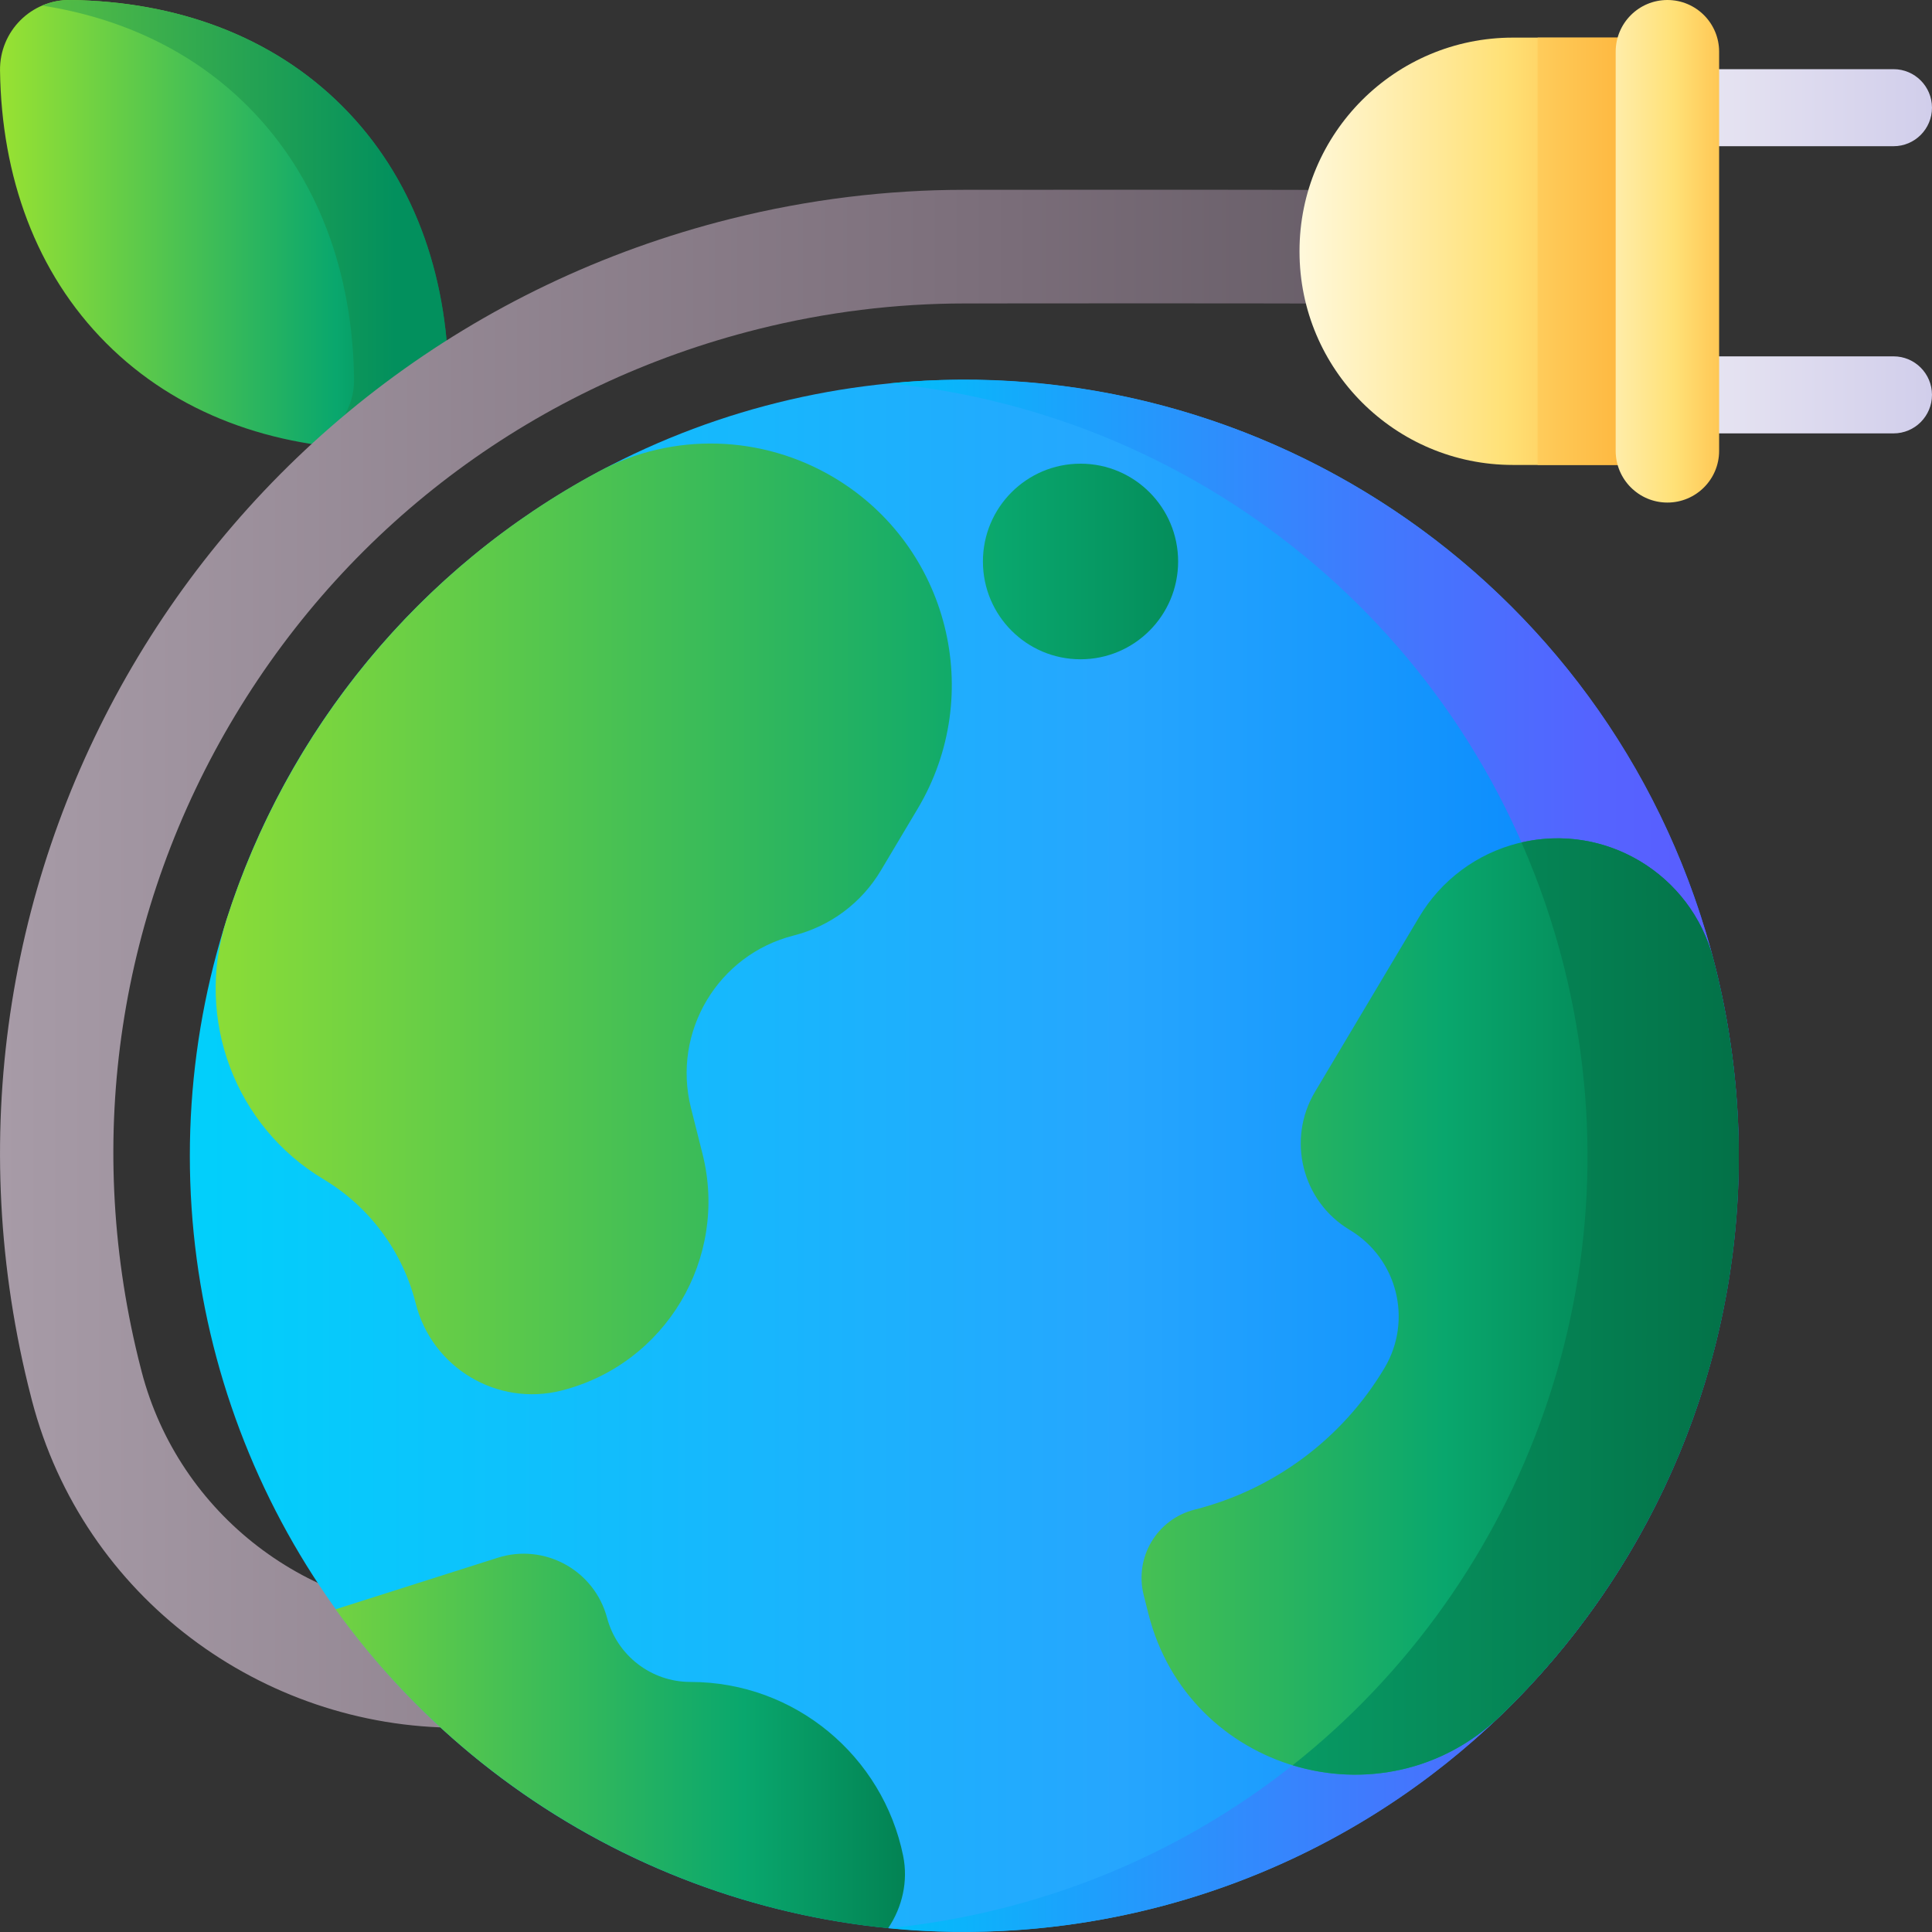 <svg id="Capa_1" enable-background="new 0 0 510.009 510.009" height="512" viewBox="0 0 510.009 510.009" width="512" xmlns="http://www.w3.org/2000/svg" xmlns:xlink="http://www.w3.org/1999/xlink"><rect x="0" y="0" width="510.009" height="510.009" fill="#333333" stroke="none"/><linearGradient id="lg1"><stop offset="0" stop-color="#a2e62e"/><stop offset=".754" stop-color="#09a76d"/><stop offset="1" stop-color="#017b4e"/></linearGradient><linearGradient id="SVGID_1_" gradientUnits="userSpaceOnUse" x1="-5.917" x2="119.607" xlink:href="#lg1" y1="59.338" y2="59.338"/><linearGradient id="SVGID_2_" gradientUnits="userSpaceOnUse" x1="-72.697" x2="104.236" y1="59.338" y2="59.338"><stop offset="0" stop-color="#a2e62e"/><stop offset="1" stop-color="#02905d"/></linearGradient><linearGradient id="SVGID_3_" gradientUnits="userSpaceOnUse" x1=".005" x2="356.659" y1="253.087" y2="253.087"><stop offset="0" stop-color="#a79ba7"/><stop offset=".749" stop-color="#7a6d79"/><stop offset="1" stop-color="#685e68"/></linearGradient><linearGradient id="lg2"><stop offset="0" stop-color="#f8f6f7"/><stop offset="1" stop-color="#d1ceeb"/></linearGradient><linearGradient id="SVGID_4_" gradientUnits="userSpaceOnUse" x1="403.306" x2="509.789" xlink:href="#lg2" y1="104.238" y2="104.238"/><linearGradient id="SVGID_5_" gradientUnits="userSpaceOnUse" x1="403.306" x2="509.789" xlink:href="#lg2" y1="28.429" y2="28.429"/><linearGradient id="lg3"><stop offset="0" stop-color="#fff9df"/><stop offset=".593" stop-color="#ffe177"/><stop offset="1" stop-color="#feb137"/></linearGradient><linearGradient id="SVGID_6_" gradientUnits="userSpaceOnUse" x1="341.357" x2="435.209" xlink:href="#lg3" y1="66.333" y2="66.333"/><linearGradient id="SVGID_7_" gradientUnits="userSpaceOnUse" x1="382.771" x2="435.625" y1="66.332" y2="66.332"><stop offset="0" stop-color="#ffe177"/><stop offset="1" stop-color="#feb137"/></linearGradient><linearGradient id="SVGID_8_" gradientUnits="userSpaceOnUse" x1="409.714" x2="464.11" xlink:href="#lg3" y1="66.333" y2="66.333"/><linearGradient id="SVGID_9_" gradientUnits="userSpaceOnUse" x1="48.55" x2="455.169" y1="305.108" y2="305.108"><stop offset="0" stop-color="#01d0fb"/><stop offset=".608" stop-color="#26a6fe"/><stop offset="1" stop-color="#0182fc"/></linearGradient><linearGradient id="SVGID_10_" gradientUnits="userSpaceOnUse" x1="233.616" x2="456.902" y1="305.107" y2="305.107"><stop offset="0" stop-color="#01bffa"/><stop offset=".254" stop-color="#1f9efc"/><stop offset=".572" stop-color="#407afd"/><stop offset=".833" stop-color="#5464ff"/><stop offset="1" stop-color="#5b5cff"/></linearGradient><linearGradient id="SVGID_11_" gradientUnits="userSpaceOnUse" x1="39.211" x2="247.613" xlink:href="#lg1" y1="459.58" y2="459.58"/><linearGradient id="SVGID_12_" gradientUnits="userSpaceOnUse" x1="182.021" x2="446.244" xlink:href="#lg1" y1="344.884" y2="344.884"/><linearGradient id="SVGID_13_" gradientUnits="userSpaceOnUse" x1="302.527" x2="485.436" y1="344.888" y2="344.888"><stop offset="0" stop-color="#09a76d"/><stop offset="1" stop-color="#026841"/></linearGradient><linearGradient id="SVGID_14_" gradientUnits="userSpaceOnUse" x1="19.692" x2="344.431" xlink:href="#lg1" y1="242.567" y2="242.567"/><linearGradient id="SVGID_15_" gradientUnits="userSpaceOnUse" x1="19.692" x2="344.431" xlink:href="#lg1" y1="148.219" y2="148.219"/><g><g><path d="m90.403 28.088c-18.54-18.578-43.828-27.706-71.827-28.086-10.33-.14-18.709 8.257-18.57 18.608.379 28.058 9.488 53.399 28.028 71.977s43.828 27.706 71.827 28.086c10.329.14 18.709-8.257 18.569-18.608-.379-28.057-9.488-53.398-28.027-71.977z" fill="url(#SVGID_1_)"/><path d="m90.403 28.088c-18.54-18.578-43.828-27.706-71.827-28.086-2.648-.036-5.164.497-7.445 1.472 20.966 3.262 39.732 12.003 54.313 26.615 18.54 18.578 27.649 43.92 28.028 71.977.104 7.698-4.507 14.307-11.124 17.136 5.692.885 11.536 1.391 17.514 1.472 10.329.14 18.709-8.257 18.569-18.608-.38-28.058-9.489-53.399-28.028-71.978z" fill="url(#SVGID_2_)"/></g><path d="m145.816 436.823c-1.828-7.178-8.615-11.988-15.966-11.214-3.008.317-6.027.476-9.042.476-39.278 0-73.581-26.318-83.419-64.001-.308-1.179-.607-2.363-.897-3.553-14.252-58.365-5.142-118.661 25.651-169.781 30.792-51.119 79.793-87.297 137.974-101.871 17.94-4.494 36.314-6.772 54.612-6.772 1.385 0 72.08-.079 101.929.039v-29.994c-26.919-.107-100.35-.044-101.929-.044-20.421 0-41.168 2.481-61.872 7.667-136.272 34.133-218.831 171.162-185.445 307.887.328 1.344.666 2.682 1.014 4.016 13.604 52.11 60.868 86.408 112.381 86.408 4.038 0 8.1-.21 12.174-.639 9.037-.952 15.082-9.801 12.835-18.624z" fill="url(#SVGID_3_)"/><g><g><g><g><path d="m499.858 114.406h-78.338c-5.604 0-10.147-4.552-10.147-10.168s4.543-10.168 10.147-10.168h78.338c5.603 0 10.147 4.552 10.147 10.168s-4.544 10.168-10.147 10.168z" fill="url(#SVGID_4_)"/><path d="m499.858 38.597h-78.338c-5.604 0-10.147-4.552-10.147-10.168s4.543-10.168 10.147-10.168h78.338c5.603 0 10.147 4.552 10.147 10.168s-4.544 10.168-10.147 10.168z" fill="url(#SVGID_5_)"/></g></g></g><g><path d="m343.045 66.392v-.118c0-31.118 25.227-56.345 56.345-56.345h36.075v112.808h-36.075c-31.119 0-56.345-25.226-56.345-56.345z" fill="url(#SVGID_6_)"/><path d="m405.903 9.931h29.564v112.802h-29.564z" fill="url(#SVGID_7_)"/><path d="m426.507 119.012v-105.358c0-7.541 6.113-13.654 13.654-13.654 7.541 0 13.654 6.113 13.654 13.654v105.358c0 7.541-6.113 13.654-13.654 13.654-7.541.001-13.654-6.113-13.654-13.654z" fill="url(#SVGID_8_)"/></g></g><g><g><ellipse cx="254.539" cy="305.108" fill="url(#SVGID_9_)" rx="204.425" ry="204.853"/><path d="m452.757 255.011c-25.074-99.624-119.025-163.613-218.064-153.809 83.366 8.253 156.461 67.725 178.127 153.809 27.61 109.702-38.753 221.062-148.226 248.73-10.057 2.542-20.128 4.282-30.147 5.274 22.872 2.264 46.515.683 70.084-5.274 109.473-27.668 175.836-139.029 148.226-248.73z" fill="url(#SVGID_10_)"/><path d="m131.369 411.223-42.78 13.598c34.173 47.541 87.498 78.416 145.858 84.193 3.783-5.594 5.314-12.474 3.97-19.092-5.322-26.204-28.446-45.922-56.166-45.922-10.31 0-19.334-6.942-21.999-16.923-3.355-12.57-16.505-19.789-28.883-15.854z" fill="url(#SVGID_11_)"/><path d="m303.147 425.972c10.499 41.714 62.104 56.706 93.036 26.875 51.13-49.31 75.17-123.946 56.573-197.836-.157-.623-.316-1.244-.478-1.864-5.919-22.63-28.896-36.279-51.532-30.558-10.931 2.763-20.319 9.763-26.099 19.462l-27.52 46.18c-7.511 12.603-3.404 28.922 9.173 36.448 12.577 7.526 16.684 23.845 9.173 36.448-11.104 18.634-29.14 32.083-50.141 37.391-9.916 2.506-15.927 12.593-13.426 22.529z" fill="url(#SVGID_12_)"/><path d="m452.279 253.147c-5.841-22.331-28.292-35.904-50.635-30.761 4.555 10.376 8.318 21.266 11.177 32.625 20.336 80.798-10.311 162.49-71.608 210.986 18.267 5.575 39.279 1.984 54.971-13.15 51.13-49.31 75.17-123.946 56.573-197.836-.157-.623-.316-1.245-.478-1.864z" fill="url(#SVGID_13_)"/><g><path d="m220.275 126.134c-19.03-11.388-42.668-12.133-62.219-1.667-47.502 25.43-82.376 68.453-98.325 118.498-8.291 26.016 2.28 54.332 25.679 68.335 12.123 7.254 20.873 19.038 24.326 32.757 4.28 17.004 21.505 27.312 38.473 23.023 27.503-6.951 44.175-34.928 37.239-62.488l-3.047-12.107c-5.055-20.084 7.095-40.472 27.137-45.537 9.625-2.432 17.891-8.597 22.98-17.137l9.739-16.342c17.995-30.199 8.154-69.3-21.982-87.335z" fill="url(#SVGID_14_)"/><ellipse cx="285.236" cy="148.219" fill="url(#SVGID_15_)" rx="25.765" ry="25.818"/></g></g></g></g></svg>